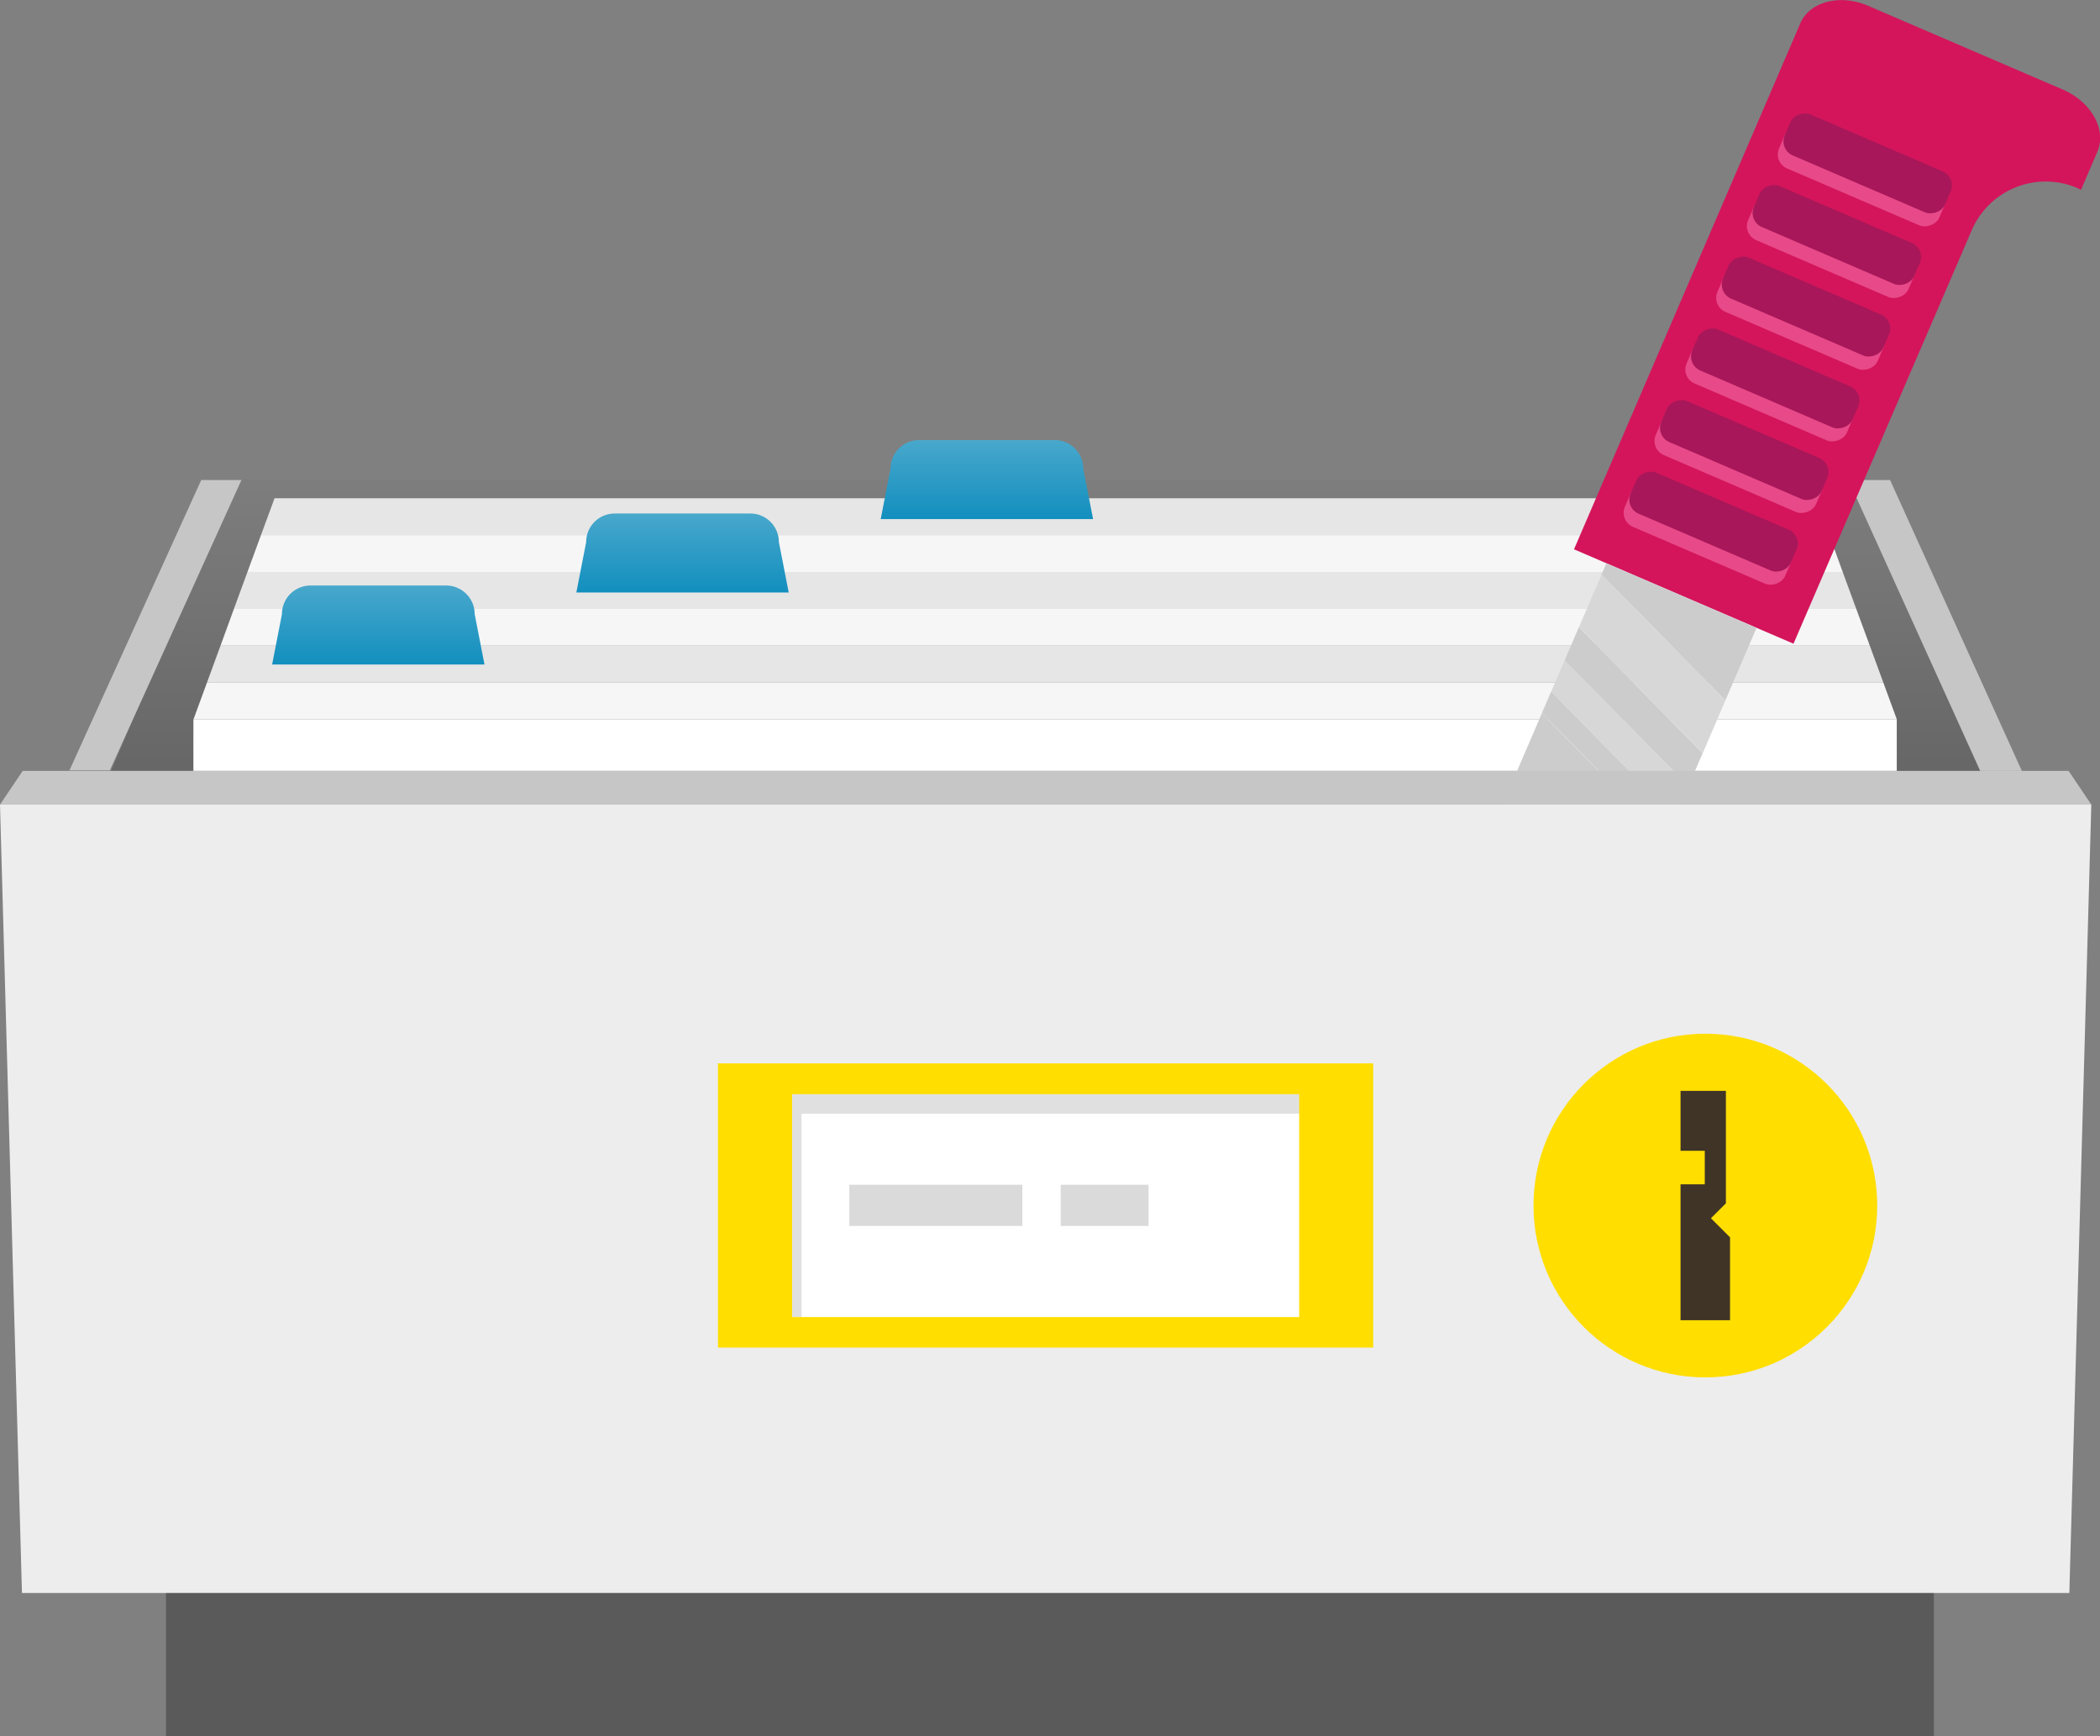<svg id="Archiver_drawer_knife" data-name="Archiver drawer knife" xmlns="http://www.w3.org/2000/svg" xmlns:xlink="http://www.w3.org/1999/xlink" viewBox="0 0 147.24 121.74"><rect x="0" y="0" width="147.24" height="121.74" fill="#808080" stroke="none"/><defs><style>.cls-1{fill:url(#linear-gradient);}.cls-2{fill:#f6f6f6;}.cls-3{fill:#e6e6e6;}.cls-4{fill:#fff;}.cls-5{fill:url(#linear-gradient-2);}.cls-6{fill:url(#linear-gradient-3);}.cls-7{fill:url(#linear-gradient-4);}.cls-8{fill:#c6c6c6;}.cls-9{fill:#d4155b;}.cls-10{fill:#cdcccc;}.cls-11{fill:#d7d7d7;}.cls-12{fill:#e84989;}.cls-13{fill:#a81759;}.cls-14{fill:#ededed;}.cls-15{fill:#ffde00;}.cls-16{fill:#383432;opacity:0.15;}.cls-17{fill:#dadada;}.cls-18{fill:#3f3426;}.cls-19{opacity:0.3;}</style><linearGradient id="linear-gradient" x1="163.44" y1="352.6" x2="163.44" y2="406.98" gradientTransform="matrix(-1, 0, 0, 1, 236.75, -346.27)" gradientUnits="userSpaceOnUse"><stop offset="0" stop-color="#9c9c9c"/><stop offset="1" stop-color="#5f5f5f"/></linearGradient><linearGradient id="linear-gradient-2" x1="1059.99" y1="380.04" x2="1059.99" y2="394.66" gradientUnits="userSpaceOnUse"><stop offset="0" stop-color="#91c8dd"/><stop offset="1" stop-color="#0087ba"/></linearGradient><linearGradient id="linear-gradient-3" x1="1081.33" y1="374.99" x2="1081.33" y2="389.61" xlink:href="#linear-gradient-2"/><linearGradient id="linear-gradient-4" x1="1102.67" y1="369.83" x2="1102.67" y2="384.46" xlink:href="#linear-gradient-2"/></defs><title>archive_open_knife</title><polygon class="cls-1" points="7.79 54.06 138.84 54.06 130.25 33.66 16.38 33.66 7.79 54.06"/><polygon class="cls-2" points="17.35 40.11 129.2 40.11 128.26 37.52 18.3 37.52 17.35 40.11"/><polygon class="cls-3" points="18.3 37.52 128.26 37.52 127.31 34.94 19.25 34.94 18.3 37.52"/><polygon class="cls-2" points="15.46 45.28 131.1 45.28 130.15 42.7 16.4 42.7 15.46 45.28"/><polygon class="cls-3" points="16.4 42.7 130.15 42.7 129.2 40.11 17.35 40.11 16.4 42.7"/><polygon class="cls-2" points="14.51 47.87 13.56 50.46 133 50.46 132.05 47.87 14.51 47.87"/><polygon class="cls-3" points="14.51 47.87 132.05 47.87 131.1 45.28 15.46 45.28 14.51 47.87"/><rect class="cls-4" x="13.56" y="50.46" width="119.43" height="3.6"/><path class="cls-5" d="M1067.39,392.87l-0.69-3.54a2,2,0,0,0-2-2h-9.51a2,2,0,0,0-2,2l-0.69,3.54h14.79Z" transform="translate(-1033.42 -346.27)"/><path class="cls-6" d="M1088.72,387.82l-0.69-3.54a2,2,0,0,0-2-2h-9.51a2,2,0,0,0-2,2l-0.69,3.54h14.79Z" transform="translate(-1033.42 -346.27)"/><path class="cls-7" d="M1110.06,382.67l-0.69-3.54a2,2,0,0,0-2-2h-9.51a2,2,0,0,0-2,2l-0.69,3.54h14.79Z" transform="translate(-1033.42 -346.27)"/><polygon class="cls-8" points="7.7 54.02 4.87 54.02 14.11 33.66 16.93 33.66 7.7 54.02"/><polygon class="cls-8" points="129.6 33.66 132.52 33.66 141.76 54.06 138.84 54.06 129.6 33.66"/><g id="knife"><path class="cls-9" d="M1159.65,347.9l-15.87,36.89,15.39,6.62,12.5-29a5.64,5.64,0,0,1,7.41-2.95l0.25,0.12,1.15-2.68c0.66-1.53-.43-3.49-2.43-4.35l-13.57-5.84C1162.48,345.81,1160.31,346.37,1159.65,347.9Z" transform="translate(-1033.42 -346.27)"/><path class="cls-10" d="M1141.53,396.27l8.68,8.83,0.65-1.51-8.68-8.83Z" transform="translate(-1033.42 -346.27)"/><path class="cls-10" d="M1135.12,411.17l8.68,8.83,3.75-8.71-8.68-8.83Z" transform="translate(-1033.42 -346.27)"/><path class="cls-10" d="M1124.45,436a26.93,26.93,0,0,0,7.94-1.85l-5-5.06Z" transform="translate(-1033.42 -346.27)"/><path class="cls-10" d="M1129.29,424.73l7.11,7.23a15.08,15.08,0,0,0,2.17-1.88l-8.06-8.2Z" transform="translate(-1033.42 -346.27)"/><path class="cls-10" d="M1143.12,392.59l8.68,8.83,1-2.34-8.68-8.83Z" transform="translate(-1033.42 -346.27)"/><path class="cls-10" d="M1154.39,395.39l2.19-5.09-10.53-4.53-0.34.79Z" transform="translate(-1033.42 -346.27)"/><path class="cls-11" d="M1127.42,429.08l5,5.06a19.56,19.56,0,0,0,4-2.18l-7.11-7.23Z" transform="translate(-1033.42 -346.27)"/><path class="cls-11" d="M1130.52,421.89l8.06,8.2a13,13,0,0,0,2.54-3.82l2.69-6.26-8.68-8.83Z" transform="translate(-1033.42 -346.27)"/><path class="cls-11" d="M1142.18,394.77l8.68,8.83,0.94-2.18-8.68-8.83Z" transform="translate(-1033.42 -346.27)"/><path class="cls-11" d="M1144.13,390.25l8.68,8.83,1.58-3.68-8.68-8.83Z" transform="translate(-1033.42 -346.27)"/><path class="cls-10" d="M1138.87,402.47l8.68,8.83,2.66-6.19-8.68-8.83Z" transform="translate(-1033.42 -346.27)"/><rect class="cls-12" x="1151.6" y="377.64" width="3.13" height="12.24" rx="1.07" ry="1.07" transform="translate(-688.53 945.11) rotate(-66.72)"/><rect class="cls-13" x="1151.99" y="376.72" width="3.13" height="12.24" rx="1.07" ry="1.07" transform="translate(-687.44 944.91) rotate(-66.72)"/><rect class="cls-12" x="1153.76" y="372.61" width="3.13" height="12.24" rx="1.07" ry="1.07" transform="translate(-682.6 944.05) rotate(-66.72)"/><rect class="cls-13" x="1154.15" y="371.69" width="3.13" height="12.24" rx="1.07" ry="1.07" transform="translate(-681.52 943.86) rotate(-66.72)"/><rect class="cls-12" x="1155.92" y="367.59" width="3.13" height="12.24" rx="1.07" ry="1.07" transform="translate(-676.68 943) rotate(-66.72)"/><rect class="cls-13" x="1156.31" y="366.67" width="3.13" height="12.24" rx="1.07" ry="1.07" transform="translate(-675.59 942.81) rotate(-66.72)"/><rect class="cls-12" x="1158.08" y="362.56" width="3.13" height="12.24" rx="1.07" ry="1.07" transform="translate(-670.75 941.95) rotate(-66.72)"/><rect class="cls-13" x="1158.48" y="361.64" width="3.13" height="12.24" rx="1.07" ry="1.07" transform="translate(-669.67 941.75) rotate(-66.72)"/><rect class="cls-12" x="1160.24" y="357.53" width="3.13" height="12.24" rx="1.07" ry="1.07" transform="translate(-664.83 940.89) rotate(-66.72)"/><rect class="cls-13" x="1160.64" y="356.62" width="3.13" height="12.24" rx="1.07" ry="1.07" transform="translate(-663.75 940.7) rotate(-66.72)"/><rect class="cls-12" x="1162.41" y="352.51" width="3.13" height="12.24" rx="1.07" ry="1.07" transform="translate(-658.91 939.84) rotate(-66.72)"/><rect class="cls-13" x="1162.8" y="351.59" width="3.13" height="12.24" rx="1.07" ry="1.07" transform="translate(-657.82 939.65) rotate(-66.72)"/></g><g id="Drawer"><polygon class="cls-14" points="1.54 111.71 145.09 111.71 146.63 56.42 0 56.42 1.54 111.71"/><polygon class="cls-8" points="145.04 54.06 1.59 54.06 0 56.42 146.63 56.42 145.04 54.06"/><rect class="cls-15" x="50.34" y="74.57" width="45.94" height="19.93"/><rect class="cls-4" x="55.54" y="76.73" width="35.55" height="15.63"/><polygon class="cls-16" points="91.09 78.1 91.09 76.73 55.54 76.73 55.54 92.35 56.2 92.35 56.2 78.1 91.09 78.1"/><rect class="cls-17" x="59.55" y="83.08" width="12.13" height="2.89"/><rect class="cls-17" x="74.37" y="83.08" width="6.16" height="2.89"/><circle class="cls-15" cx="119.57" cy="84.54" r="12.05"/><polygon class="cls-18" points="117.83 76.5 121.01 76.5 121.01 84.38 119.96 85.43 121.3 86.77 121.3 92.58 117.83 92.58 117.83 83.05 119.53 83.05 119.53 80.7 117.83 80.7 117.83 76.5"/></g><rect class="cls-19" x="11.64" y="111.71" width="123.95" height="10.03"/></svg>